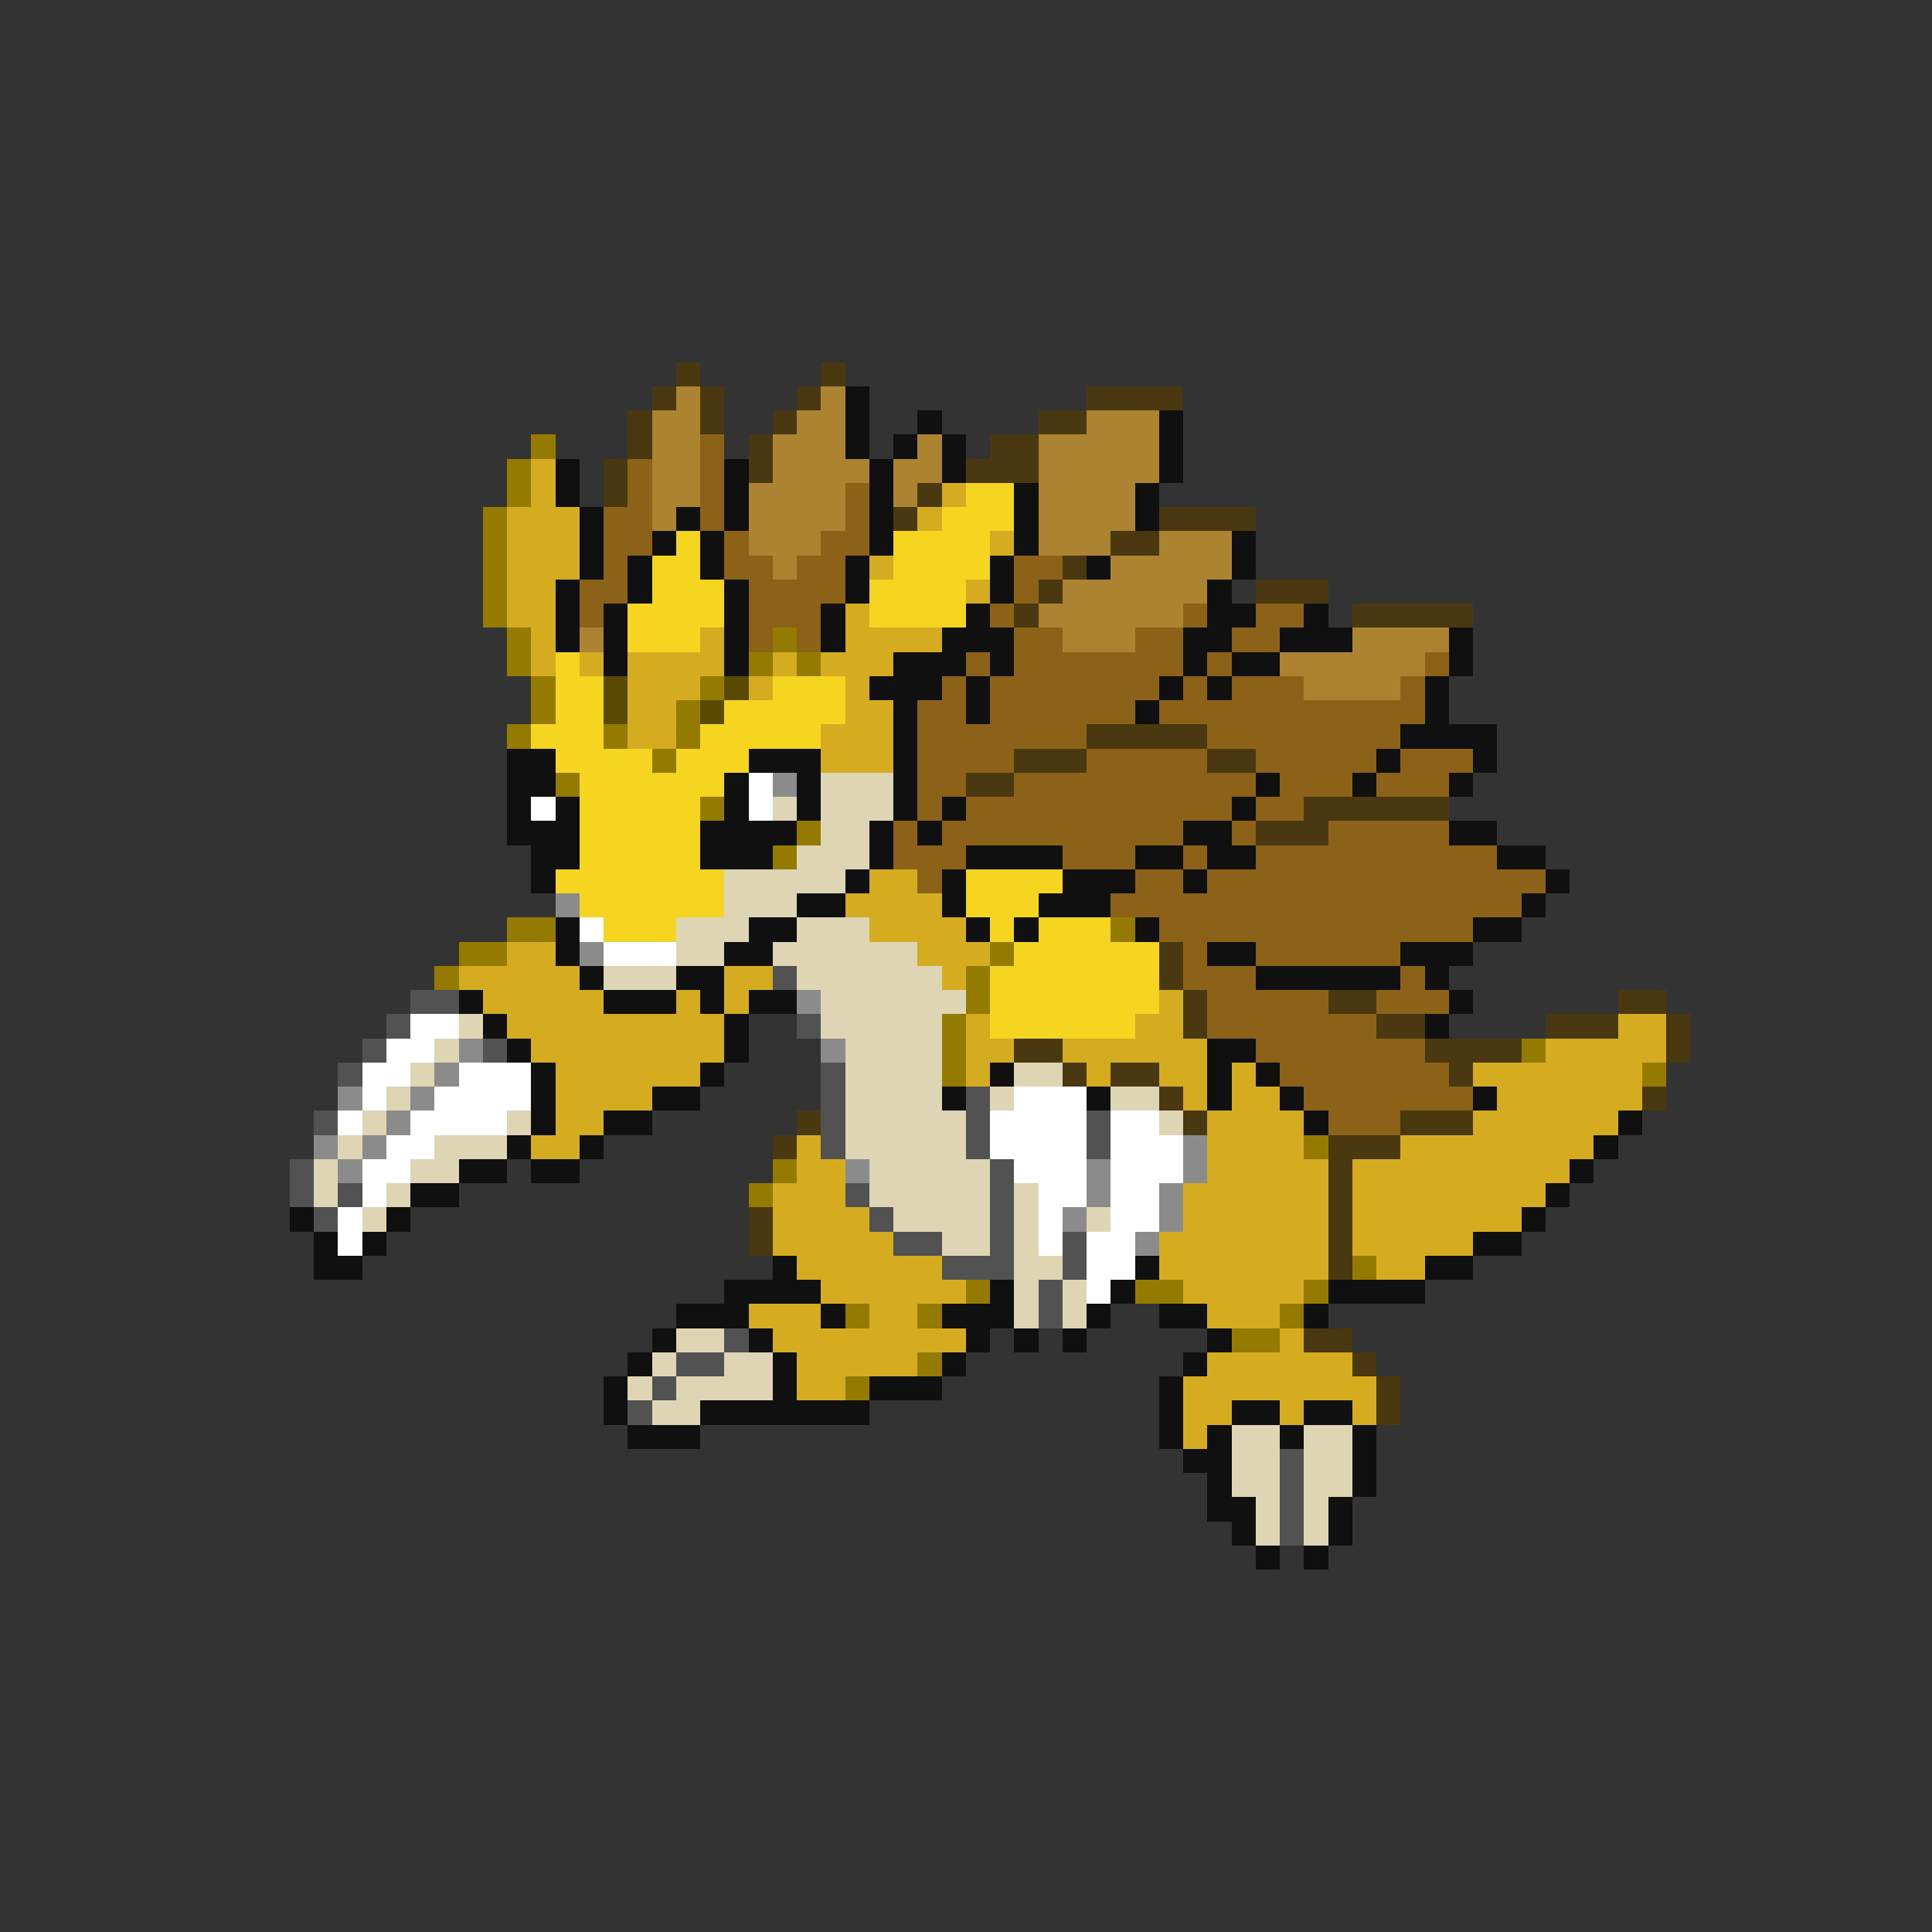 <svg xmlns="http://www.w3.org/2000/svg" viewBox="0 -0.5 80 80" shape-rendering="crispEdges">
<rect x="0" y="-0.5" width="80" height="80" fill="#333333" stroke="none"/>
<path stroke="#4a3910" d="M28 15h1M34 15h1M27 16h1M29 16h1M33 16h1M45 16h4M26 17h1M29 17h1M32 17h1M43 17h2M26 18h1M31 18h1M41 18h2M25 19h1M31 19h1M40 19h3M25 20h1M38 20h1M37 21h1M48 21h4M46 22h2M44 23h1M43 24h1M52 24h3M42 25h1M56 25h5M45 30h5M42 31h3M50 31h2M40 32h2M54 33h6M52 34h3M48 39h1M48 40h1M49 41h1M55 41h2M67 41h2M49 42h1M57 42h2M64 42h3M69 42h1M42 43h2M59 43h4M69 43h1M44 44h1M46 44h2M60 44h1M48 45h1M68 45h1M33 46h1M49 46h1M58 46h3M32 47h1M55 47h3M55 48h1M55 49h1M31 50h1M55 50h1M31 51h1M55 51h1M55 52h1M54 55h2M56 56h1M57 57h1M57 58h1" />
<path stroke="#ac8331" d="M28 16h1M34 16h1M27 17h2M33 17h2M45 17h3M27 18h2M32 18h3M38 18h1M43 18h5M27 19h2M32 19h4M37 19h2M43 19h5M27 20h2M31 20h4M37 20h1M43 20h4M27 21h1M31 21h4M43 21h4M31 22h3M43 22h3M48 22h3M32 23h1M46 23h5M44 24h6M43 25h6M24 26h1M44 26h3M56 26h4M53 27h6M54 28h4" />
<path stroke="#101010" d="M35 16h1M35 17h1M38 17h1M48 17h1M35 18h1M37 18h1M39 18h1M48 18h1M23 19h1M30 19h1M36 19h1M39 19h1M48 19h1M23 20h1M30 20h1M36 20h1M42 20h1M47 20h1M24 21h1M28 21h1M30 21h1M36 21h1M42 21h1M47 21h1M24 22h1M27 22h1M29 22h1M36 22h1M42 22h1M51 22h1M24 23h1M26 23h1M29 23h1M35 23h1M41 23h1M45 23h1M51 23h1M23 24h1M26 24h1M30 24h1M35 24h1M41 24h1M50 24h1M23 25h1M25 25h1M30 25h1M34 25h1M40 25h1M50 25h2M54 25h1M23 26h1M25 26h1M30 26h1M34 26h1M39 26h3M49 26h2M53 26h3M60 26h1M25 27h1M30 27h1M37 27h3M41 27h1M49 27h1M51 27h2M60 27h1M36 28h3M40 28h1M48 28h1M50 28h1M59 28h1M37 29h1M40 29h1M47 29h1M59 29h1M37 30h1M58 30h4M21 31h2M31 31h3M37 31h1M57 31h1M61 31h1M21 32h2M30 32h1M33 32h1M37 32h1M52 32h1M56 32h1M60 32h1M21 33h1M23 33h1M30 33h1M33 33h1M37 33h1M39 33h1M51 33h1M21 34h3M29 34h4M36 34h1M38 34h1M49 34h2M60 34h2M22 35h2M29 35h3M36 35h1M40 35h4M47 35h2M50 35h2M62 35h2M22 36h1M35 36h1M39 36h1M44 36h3M49 36h1M64 36h1M33 37h2M39 37h1M43 37h3M63 37h1M23 38h1M31 38h2M40 38h1M42 38h1M47 38h1M61 38h2M23 39h1M30 39h2M50 39h2M58 39h3M24 40h1M28 40h2M52 40h6M59 40h1M19 41h1M25 41h3M29 41h1M31 41h2M60 41h1M20 42h1M30 42h1M59 42h1M21 43h1M30 43h1M50 43h2M22 44h1M29 44h1M41 44h1M50 44h1M52 44h1M22 45h1M27 45h2M39 45h1M45 45h1M50 45h1M53 45h1M61 45h1M22 46h1M25 46h2M54 46h1M67 46h1M21 47h1M24 47h1M66 47h1M19 48h2M22 48h2M65 48h1M17 49h2M64 49h1M12 50h1M16 50h1M63 50h1M13 51h1M15 51h1M61 51h2M13 52h2M32 52h1M47 52h1M59 52h2M30 53h4M41 53h1M46 53h1M55 53h4M28 54h3M34 54h1M39 54h3M45 54h1M48 54h2M54 54h1M27 55h1M31 55h1M40 55h1M42 55h1M44 55h1M50 55h1M26 56h1M32 56h1M39 56h1M49 56h1M25 57h1M32 57h1M36 57h3M48 57h1M25 58h1M29 58h7M48 58h1M51 58h2M54 58h2M26 59h3M48 59h1M50 59h1M53 59h1M56 59h1M49 60h2M56 60h1M50 61h1M56 61h1M50 62h2M55 62h1M51 63h1M55 63h1M52 64h1M54 64h1" />
<path stroke="#947b00" d="M22 18h1M21 19h1M21 20h1M20 21h1M20 22h1M20 23h1M20 24h1M20 25h1M21 26h1M32 26h1M21 27h1M31 27h1M33 27h1M22 28h1M29 28h1M22 29h1M28 29h1M21 30h1M25 30h1M28 30h1M27 31h1M23 32h1M29 33h1M33 34h1M32 35h1M21 38h2M46 38h1M19 39h2M41 39h1M18 40h1M40 40h1M40 41h1M39 42h1M39 43h1M63 43h1M39 44h1M68 44h1M54 47h1M32 48h1M31 49h1M56 52h1M40 53h1M47 53h2M54 53h1M35 54h1M38 54h1M53 54h1M51 55h2M38 56h1M35 57h1" />
<path stroke="#8b6218" d="M29 18h1M26 19h1M29 19h1M26 20h1M29 20h1M35 20h1M25 21h2M29 21h1M35 21h1M25 22h2M30 22h1M34 22h2M25 23h1M30 23h2M33 23h2M42 23h2M24 24h2M31 24h4M42 24h1M24 25h1M31 25h3M41 25h1M49 25h1M52 25h2M31 26h1M33 26h1M42 26h2M47 26h2M51 26h2M40 27h1M42 27h7M50 27h1M59 27h1M39 28h1M41 28h7M49 28h1M51 28h3M58 28h1M38 29h2M41 29h6M48 29h11M38 30h7M50 30h8M38 31h4M45 31h5M52 31h5M58 31h3M38 32h2M42 32h10M53 32h3M57 32h3M38 33h1M40 33h11M52 33h2M37 34h1M39 34h10M51 34h1M55 34h5M37 35h3M44 35h3M49 35h1M52 35h10M38 36h1M47 36h2M50 36h14M46 37h17M48 38h13M49 39h1M52 39h6M49 40h3M58 40h1M50 41h5M57 41h3M50 42h7M52 43h7M53 44h7M54 45h7M55 46h3" />
<path stroke="#d5ac20" d="M22 19h1M22 20h1M39 20h1M21 21h3M38 21h1M21 22h3M41 22h1M21 23h3M36 23h1M21 24h2M40 24h1M21 25h2M35 25h1M22 26h1M29 26h1M35 26h4M22 27h1M24 27h1M26 27h4M32 27h1M34 27h3M26 28h3M31 28h1M35 28h1M26 29h2M35 29h2M26 30h2M34 30h3M34 31h3M36 36h2M35 37h4M36 38h4M21 39h2M38 39h3M19 40h5M30 40h2M39 40h1M20 41h5M28 41h1M30 41h1M48 41h1M21 42h9M40 42h1M47 42h2M67 42h2M22 43h8M40 43h2M44 43h6M64 43h5M23 44h6M40 44h1M45 44h1M48 44h2M51 44h1M61 44h7M23 45h4M49 45h1M51 45h2M62 45h6M23 46h2M50 46h4M61 46h6M22 47h2M33 47h1M50 47h4M58 47h8M33 48h2M50 48h5M56 48h9M32 49h3M49 49h6M56 49h8M32 50h4M49 50h6M56 50h7M32 51h5M48 51h7M56 51h5M33 52h6M48 52h7M57 52h2M34 53h6M49 53h5M31 54h3M36 54h2M50 54h3M32 55h8M53 55h1M33 56h5M50 56h6M33 57h2M49 57h8M49 58h2M53 58h1M56 58h1M49 59h1" />
<path stroke="#f6d520" d="M40 20h2M39 21h3M28 22h1M37 22h4M27 23h2M37 23h4M27 24h3M36 24h4M26 25h4M36 25h4M26 26h3M23 27h1M23 28h2M32 28h3M23 29h2M30 29h5M22 30h3M29 30h5M23 31h4M28 31h3M24 32h6M24 33h5M24 34h5M24 35h5M23 36h7M40 36h4M24 37h6M40 37h3M25 38h3M41 38h1M43 38h3M42 39h6M41 40h7M41 41h7M41 42h6" />
<path stroke="#5a4a00" d="M25 28h1M30 28h1M25 29h1M29 29h1" />
<path stroke="#ffffff" d="M31 32h1M22 33h1M31 33h1M24 38h1M25 39h3M17 42h2M16 43h2M15 44h2M19 44h3M15 45h1M18 45h4M42 45h3M14 46h1M17 46h4M41 46h4M46 46h2M16 47h2M41 47h4M46 47h3M15 48h2M42 48h3M46 48h3M15 49h1M43 49h2M46 49h2M14 50h1M43 50h1M46 50h2M14 51h1M43 51h1M45 51h2M45 52h2M45 53h1" />
<path stroke="#8b8b8b" d="M32 32h1M23 37h1M24 39h1M33 41h1M19 43h1M34 43h1M18 44h1M14 45h1M17 45h1M16 46h1M13 47h1M15 47h1M49 47h1M14 48h1M35 48h1M45 48h1M49 48h1M45 49h1M48 49h1M44 50h1M48 50h1M47 51h1" />
<path stroke="#ded5b4" d="M34 32h3M32 33h1M34 33h3M34 34h2M33 35h3M30 36h5M30 37h3M28 38h3M33 38h3M28 39h2M32 39h6M25 40h3M33 40h6M34 41h6M19 42h1M34 42h5M18 43h1M35 43h4M17 44h1M35 44h4M42 44h2M16 45h1M35 45h4M41 45h1M46 45h2M15 46h1M21 46h1M35 46h5M48 46h1M14 47h1M18 47h3M35 47h5M13 48h1M17 48h2M36 48h5M13 49h1M16 49h1M36 49h5M42 49h1M15 50h1M37 50h4M42 50h1M45 50h1M39 51h2M42 51h1M42 52h2M42 53h1M44 53h1M42 54h1M44 54h1M28 55h2M27 56h1M30 56h2M26 57h1M28 57h4M27 58h2M51 59h2M54 59h2M51 60h2M54 60h2M51 61h2M54 61h2M52 62h1M54 62h1M52 63h1M54 63h1" />
<path stroke="#525252" d="M32 40h1M17 41h2M16 42h1M33 42h1M15 43h1M20 43h1M14 44h1M34 44h1M34 45h1M40 45h1M13 46h1M34 46h1M40 46h1M45 46h1M34 47h1M40 47h1M45 47h1M12 48h1M41 48h1M12 49h1M14 49h1M35 49h1M41 49h1M13 50h1M36 50h1M41 50h1M37 51h2M41 51h1M44 51h1M39 52h3M44 52h1M43 53h1M43 54h1M30 55h1M28 56h2M27 57h1M26 58h1M53 60h1M53 61h1M53 62h1M53 63h1" />
</svg>